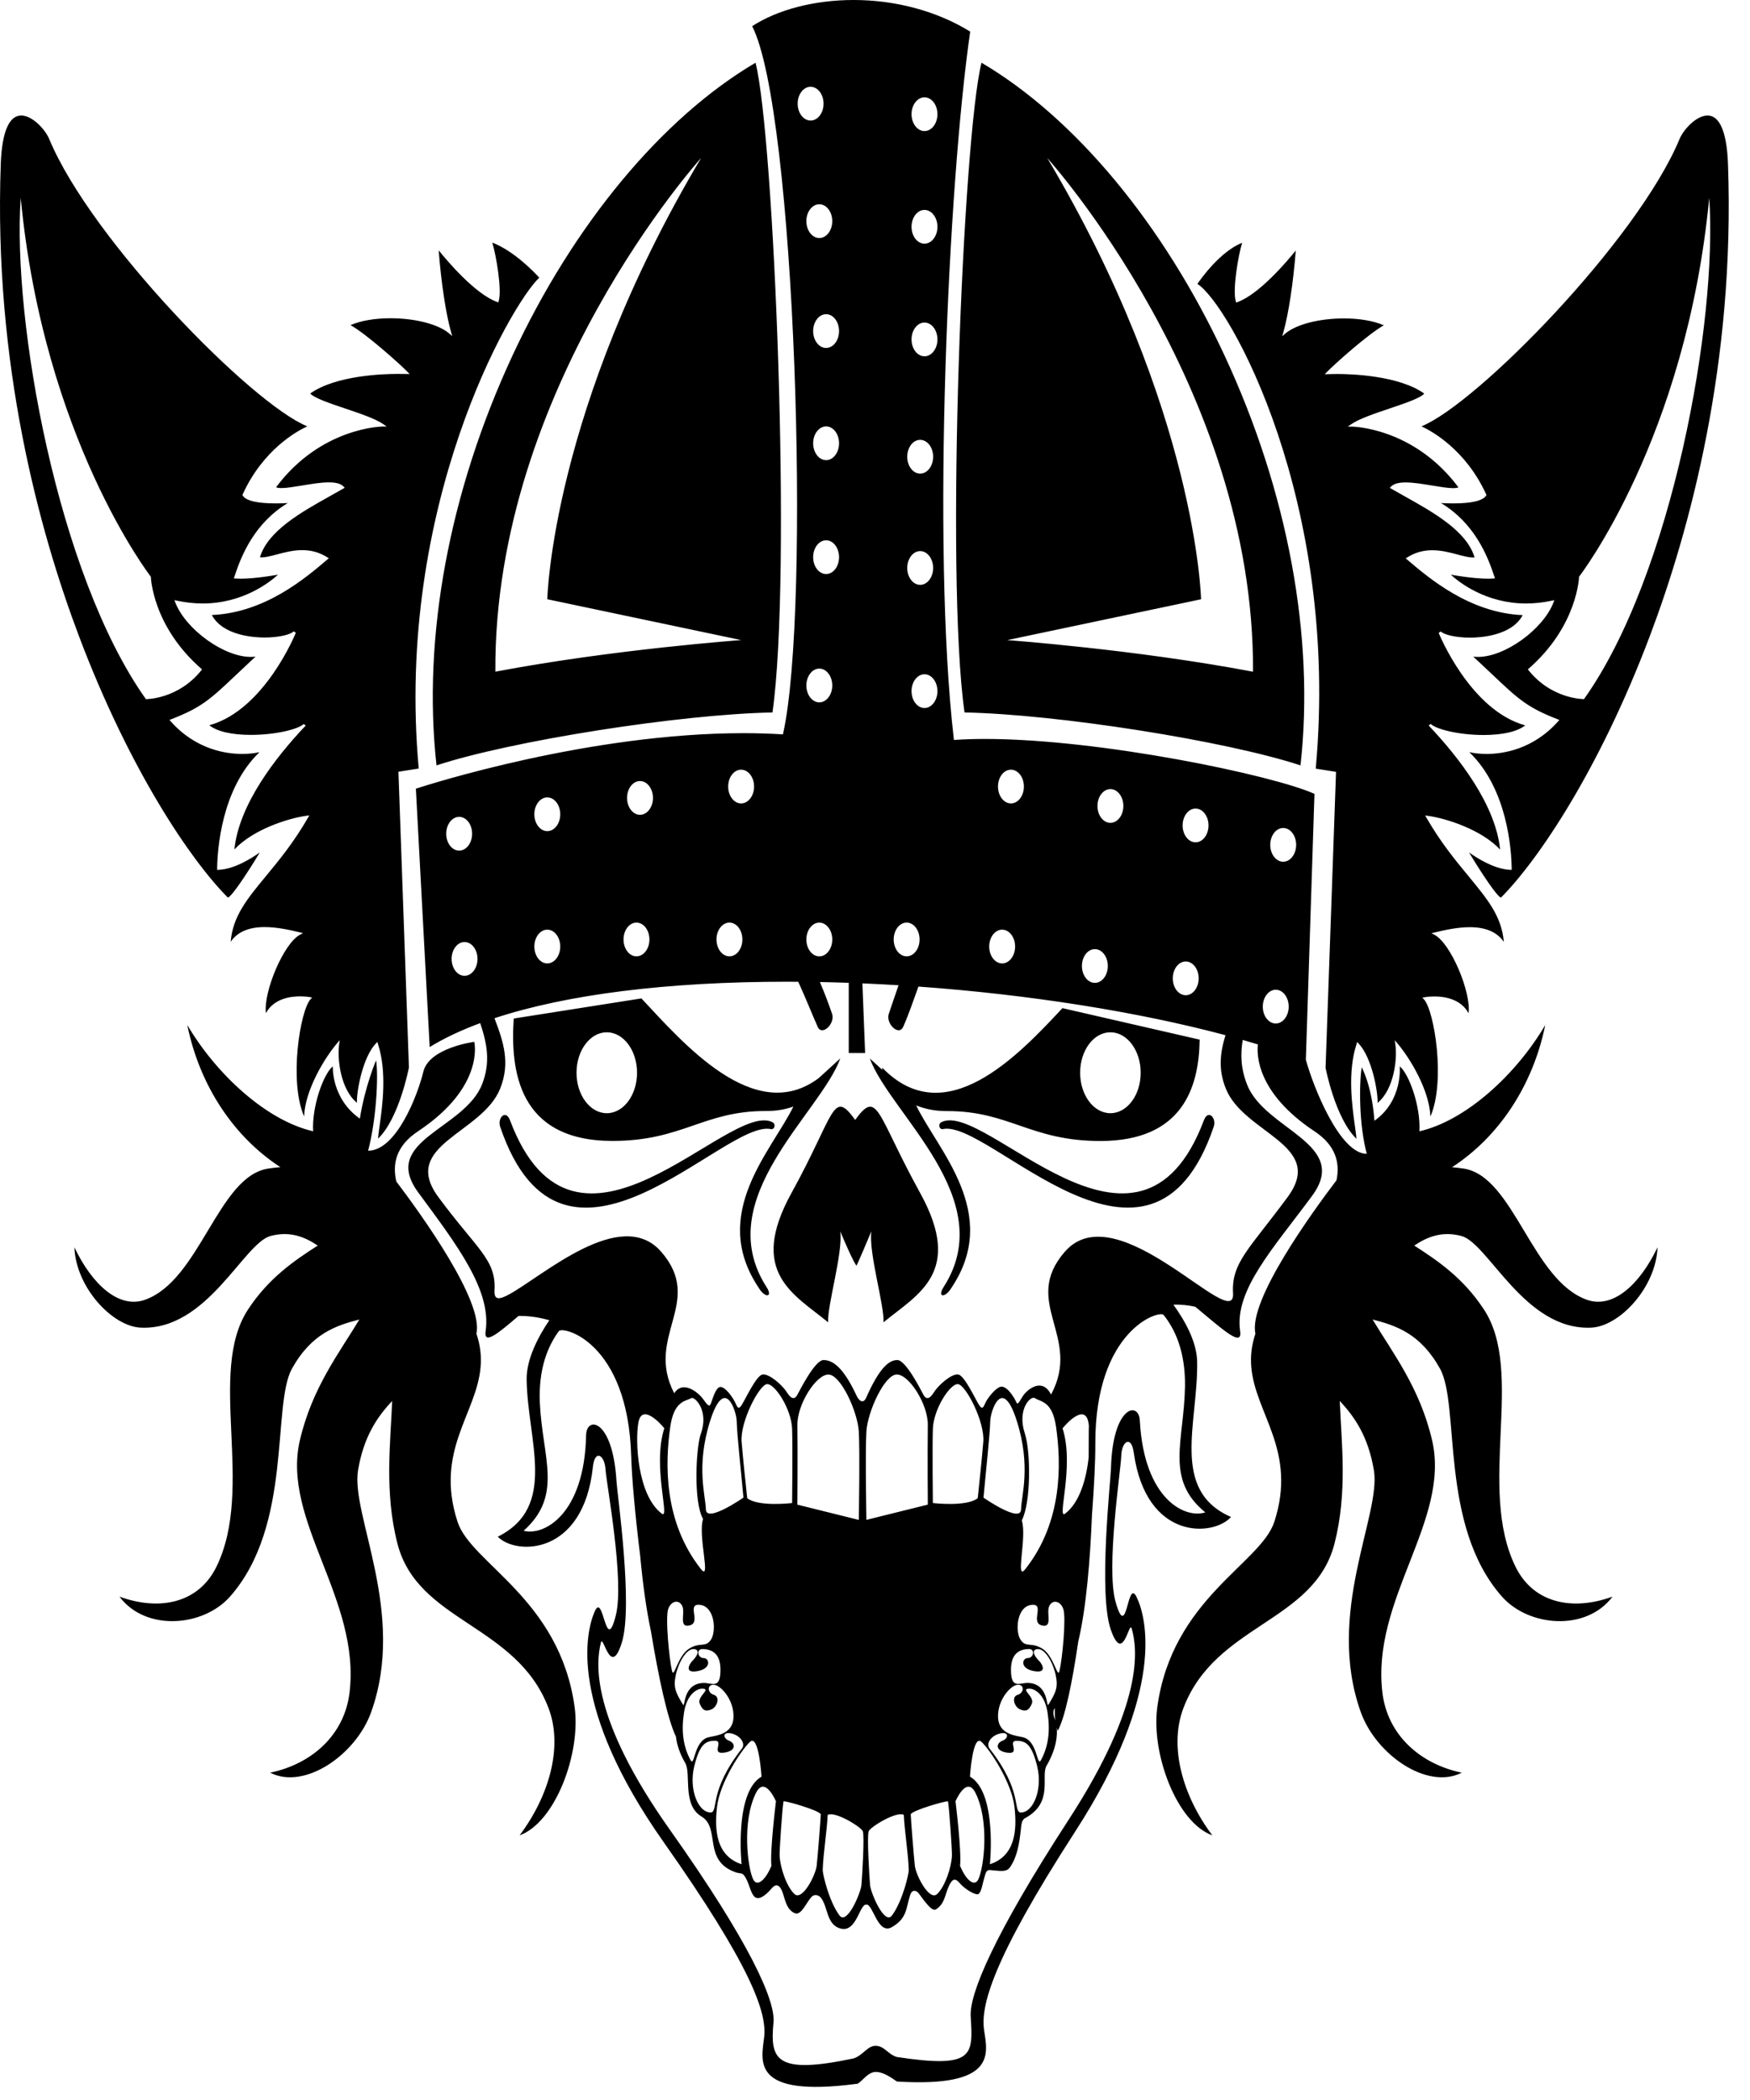 <?xml version="1.0" encoding="UTF-8"?>
<!-- Generator: Adobe Illustrator 15.0.0, SVG Export Plug-In  -->
<!DOCTYPE svg PUBLIC "-//W3C//DTD SVG 1.1 Tiny//EN" "http://www.w3.org/Graphics/SVG/1.1/DTD/svg11-tiny.dtd">
<svg version="1.1" baseProfile="tiny" xmlns="http://www.w3.org/2000/svg" xmlns:xlink="http://www.w3.org/1999/xlink" xmlns:a="http://ns.adobe.com/AdobeSVGViewerExtensions/3.0/" x="0px" y="0px" width="500px" height="600px" overflow="visible" xml:space="preserve">
<defs>
</defs>
<path d="M342.11,81.12c1.13-1.66,6.57-9.26,12.79-11.76c-1.11,3.56-2.8,13.57-1.82,16.72l0.11,0.37l0.36-0.13  c6.28-2.29,14.23-11.71,16.67-14.74c-0.7,9.11-2.07,18.16-3.54,23.32l-0.33,1.15l0.91-0.77c3.11-2.61,9.67-4.3,16.71-4.3  c4.47,0,8.48,0.69,11.41,1.96c-4.57,2.56-14.34,11.34-16.26,13.34l-0.63,0.65l0.91-0.03c0.78-0.03,1.63-0.05,2.54-0.05  c4.05,0,17.7,0.41,24.99,5.6c-1.12,1.3-5.6,2.81-9.93,4.27c-4.28,1.44-8.71,2.94-10.97,4.51l-0.95,0.66h1.16  c0.18,0,17.64,0.2,30.45,17.34c-0.25,0.13-0.71,0.24-1.53,0.24c-1.49,0-3.62-0.36-5.88-0.73c-2.66-0.44-5.4-0.9-7.67-0.9  c-2.07,0-3.45,0.4-4.21,1.21l-0.31,0.34l0.4,0.23c1.16,0.67,2.38,1.35,3.62,2.05c8.43,4.71,17.96,10.04,20.2,17.6  c-1.34,0.1-2.97-0.33-4.88-0.84c-2.16-0.57-4.6-1.22-7.19-1.22c-2.64,0-5,0.67-7.19,2.06l-0.42,0.26l0.38,0.32  c6.27,5.35,17.87,15.25,33.04,15.9c-3.16,5.96-12.26,6.43-15.03,6.43c-4.32,0-7.48-0.88-8.37-1.76l-0.6,0.4  c0.09,0.22,8.94,22.09,24.72,26.43c-2.24,1.78-6.42,2.75-11.89,2.75c-7.03,0-13.57-1.63-15.13-3.18l-0.54,0.49l0.1,0.11  c8.62,9.11,19,22.53,20.29,35.31c-5.34-5.7-15.37-8.93-20.69-9.64l-0.73-0.1l0.37,0.64c4.07,7.07,8.29,12.18,12.01,16.69  c5.45,6.61,9.5,11.51,10.1,18.8c-1.88-2.79-5.14-4.21-9.7-4.21c-3.4,0-6.98,0.76-10.03,1.5l-0.94,0.23l0.86,0.45  c4.64,2.41,10.5,16.34,9.74,22.41c-2.22-4.14-6.98-4.8-9.75-4.8c-1.62,0-2.75,0.21-2.8,0.22l-0.65,0.12l0.45,0.48  c2.94,3.18,6.25,23.37,1.84,33.5c-0.25-7.4-5.71-16.53-9.36-20.84l-0.81-0.96l0.17,1.25c0.57,4.05-0.39,12.8-5.09,16.64  c0.12-3.4-1.69-13.03-5.4-16.94l-0.42-0.45l-0.19,0.58c-2.62,8.02-1.28,17.59-0.48,23.31c0.21,1.54,0.4,2.83,0.45,3.75  c-6.05-5.82-8.8-20.19-8.82-20.27l2.99-84.56l-5.8-0.92C382.91,143.26,351.19,86.77,342.11,81.12 M113.63,106.83  c-4.05,0-17.7,0.41-24.99,5.6c1.12,1.3,5.6,2.81,9.93,4.27c4.28,1.44,8.71,2.94,10.97,4.51l0.95,0.66l-1.16,0  c-0.18,0-17.65,0.21-30.45,17.34c0.25,0.13,0.71,0.24,1.53,0.24c1.49,0,3.62-0.36,5.88-0.73c2.66-0.44,5.4-0.9,7.68-0.9  c2.07,0,3.45,0.4,4.21,1.21l0.31,0.34l-0.4,0.23c-1.16,0.67-2.37,1.35-3.62,2.04c-8.43,4.71-17.96,10.04-20.2,17.6  c1.35,0.1,2.97-0.33,4.88-0.84c2.15-0.57,4.6-1.22,7.19-1.22c2.64,0,4.99,0.67,7.19,2.06l0.42,0.26l-0.38,0.32  c-6.27,5.35-17.87,15.25-33.04,15.9c3.16,5.96,12.26,6.43,15.03,6.43c4.32,0,7.48-0.88,8.37-1.76l0.59,0.4  c-0.09,0.22-8.94,22.09-24.72,26.43c2.24,1.78,6.42,2.75,11.89,2.75c7.03,0,13.57-1.63,15.05-3.09l0.31,0.2  c0.01-0.01,0.03-0.03,0.04-0.04c-0.01,0.01-0.03,0.03-0.04,0.04l0.31,0.2l-0.11,0.12c-8.61,9.1-18.99,22.52-20.28,35.3  c5.34-5.7,15.37-8.93,20.69-9.64l0.73-0.1l-0.37,0.64c-4.07,7.07-8.29,12.18-12.01,16.69c-5.46,6.61-9.5,11.51-10.1,18.8  c1.88-2.79,5.14-4.21,9.7-4.21c3.4,0,6.98,0.76,10.02,1.5l0.95,0.23l-0.86,0.45c-4.64,2.41-10.51,16.34-9.74,22.41  c2.22-4.14,6.98-4.8,9.75-4.8c1.62,0,2.75,0.21,2.8,0.22l0.65,0.12l-0.45,0.48c-2.95,3.18-6.24,23.37-1.84,33.5  c0.25-7.4,5.71-16.53,9.36-20.84l0.81-0.96l-0.17,1.25c-0.57,4.05,0.39,12.8,5.09,16.64c-0.12-3.4,1.69-13.03,5.4-16.94l0.42-0.45  l0.19,0.58c2.61,8.01,1.28,17.59,0.48,23.31c-0.21,1.54-0.4,2.84-0.45,3.75c6.05-5.82,8.79-20.2,8.82-20.35l-3-84.48l5.8-0.92  c-6.84-74.8,26.16-132.43,34.44-140.25c-1.24-1.37-7.15-7.61-13.43-10.02c1.11,3.56,2.81,13.57,1.83,16.72l-0.11,0.37l-0.36-0.13  c-6.28-2.29-14.23-11.71-16.67-14.74c0.7,9.11,2.06,18.16,3.53,23.32l0.33,1.15l-0.91-0.77c-3.11-2.61-9.67-4.3-16.72-4.3  c-4.47,0-8.48,0.69-11.41,1.96c4.57,2.56,14.34,11.34,16.26,13.34l0.63,0.65l-0.91-0.03C115.39,106.85,114.54,106.83,113.63,106.83   M244.34,319.97c-6.52-8.99-5.67-1.83-18.2,20.88c-12.53,22.72,0.69,28.92,10.47,36.95c-0.26-4.99,4.25-19.62,3.47-25.99  c3.73,8.95,4.63,9.81,4.63,9.81s0.51-0.86,4.24-9.81c-0.77,6.37,3.74,21,3.48,25.99c9.78-8.03,23-14.23,10.47-36.95  C250.38,318.13,250.86,310.98,244.34,319.97 M343.97,320.08c-18.71,49.71-62.32-5.74-74.96,0.52c-1.14,0.57-0.57,2.21,0.36,2  c13.29-3.02,59.4,52.44,77.41-0.69C347.64,319.44,345.2,316.82,343.97,320.08 M220.31,322.61c0.94,0.21,1.5-1.43,0.36-2  c-12.64-6.27-56.25,49.19-74.95-0.52c-1.23-3.27-3.66-0.65-2.82,1.83C160.91,375.04,207.02,319.59,220.31,322.61 M130.72,434.78  c-6.57-20.26,5.43-30.77,6.59-44.17c0.26-3-0.03-6.14-1.19-9.57c2.07-9.29-15.59-33.83-22.89-43.47  c-1.15-4.96-0.15-10.13,6.21-14.35c19.25-12.78,16.06-25.55,16.06-25.55s-12.88,1.67-14.54,8.52c-1.66,6.85-7.76,22.59-15.79,22.59  c2.24-8.34,3.04-21.01,2.28-25.83c0,0-3.12,7.22-4.64,16.66c-8.21-5.79-7.72-14.95-7.72-14.95c-2.7,2.22-6.02,11.53-5.62,18.56  c-13.25-3.03-27.58-16.14-35.96-30.36c3.54,17.36,13.28,31.94,26.59,40.61c-1.2,0.11-2.36,0.24-3.47,0.41  c-14.38,2.2-19.46,32.01-35.3,37.52c-7.27,2.52-14.89-4.16-20.07-15.02c0.42,11.43,10.82,22.58,18.94,22.95  c19.07,0.87,29.38-24.16,37.13-26.2c5.52-1.45,9.75,0.26,13.45,2.75c-6.73,4.32-14.02,9.28-19.92,18.27  c-11.79,17.97,2.06,50.89-9.03,73.51c-5.08,10.37-16.2,12.71-27.7,8.52c7.48,10,23.92,8.66,31.58,0  c18.01-20.36,11.89-54.71,17.73-65.17c5.63-10.1,12.69-12.31,19.24-14.01c-5.72,9.52-13.53,19.53-17.01,34.56  c-5.28,22.84,17.41,45.33,14.2,72.03c-1.47,12.24-10.91,20.44-22.68,22.89c9.88,5.04,24.48-5.15,28.83-17.23  c10.22-28.42-5.85-56.43-3.72-69.17c1.61-9.63,5.51-15.31,9.75-19.79c-0.48,12.06-2.25,26.05,1.49,40.68  c5.78,22.62,34.03,22.96,43.19,47.07c4.2,11.06,0.17,25.11-8.27,36.35c10.21-3.69,17.53-23.42,15.73-36.61  C159.93,456.76,134.6,446.75,130.72,434.78 M473.58,356.38c-0.42,11.43-10.82,22.58-18.94,22.95c-19.07,0.87-29.38-24.16-37.12-26.2  c-5.52-1.45-9.75,0.26-13.45,2.75c6.73,4.32,14.03,9.28,19.92,18.27c11.79,17.97-2.06,50.89,9.03,73.51  c5.08,10.37,16.2,12.71,27.7,8.52c-7.48,10-23.92,8.66-31.58,0c-18.01-20.36-11.89-54.71-17.73-65.17  c-5.63-10.1-12.69-12.31-19.24-14.01c5.72,9.52,13.53,19.53,17.01,34.56c5.28,22.84-17.42,45.33-14.21,72.03  c1.47,12.24,10.91,20.44,22.68,22.89c-9.88,5.04-24.48-5.15-28.83-17.23c-10.22-28.42,5.85-56.43,3.72-69.17  c-1.61-9.63-5.51-15.31-9.75-19.79c0.48,12.06,2.25,26.05-1.49,40.68c-5.78,22.62-34.03,22.96-43.19,47.07  c-4.2,11.06-0.18,25.11,8.27,36.35c-10.21-3.69-17.53-23.42-15.73-36.61c4.24-31.02,29.57-41.03,33.45-53  c6.57-20.26-5.43-30.77-6.59-44.17c-0.26-3,0.03-6.14,1.18-9.57c-2.09-9.4,16.03-34.42,23.16-43.81c1.02-4.86-0.07-9.88-6.28-14  c-16.54-10.97-16.52-21.94-16.18-24.82c-1.42-0.43-2.86-0.86-4.33-1.28c-0.68,4.11-0.57,8.21,1.29,12.86  c5.15,12.91,29.53,16.75,18.54,31.67c-10.99,14.92-22.29,26.96-20.57,38.67c0.7,4.78-4.93-0.42-12.81-6.97  c-1.93-0.42-4.05-0.68-6.26-0.59c3.21,4.43,6.68,10.52,6.79,16.24c0.34,17.4-7.8,36.82,9.68,44.41  c-4.97,5.62-24.26,6.91-27.79-18.39c-0.7-5.07-3.45-3.25-3.57,0.89c-0.12,4.14-4.41,31.95-1.62,41.78  c3.36,11.83,3.25-7.08,6.01-1.38c2.76,5.7,8.46,26.74-17.56,66.99c-23.88,36.96-27.01,49.89-26.02,56.72  c0.97,6.67,3.77,16.43-24.82,14.7c-0.24,0.07-3.49-2.89-6.31-2.74c-2.32,0.12-4.19,3.35-5.27,3.4v-0.01  c-30.51,4-27.2-6.61-26.43-13.46c0.77-6.89-3.66-20.05-28.72-55.59c-27.3-38.73-22.28-60.07-19.7-65.92  c2.57-5.85,3.07,13.05,6.05,1.03c2.47-9.98-2.71-37.52-2.97-41.65c-0.26-4.13-3.06-5.8-3.6-0.69c-2.7,25.48-22.02,25.3-27.17,19.96  c17.22-8.58,8.46-27.52,8.24-44.92c-0.08-5.86,3.35-12.3,6.48-16.93c-3.34-0.96-6.31-1.26-8.79-1.23c-6.03,5.17-10,8.38-9.41,4.34  c1.72-11.71-8.24-24.67-19.23-39.59c-10.99-14.92,13.05-17.96,18.19-30.87c2.51-6.3,1.45-11.73-0.51-17.54  c-5.5,2.04-10.33,4.32-14.43,6.84l-3.95-73.82c3.89-1.27,49.59-15.86,93.57-15.86c3.76,0,7.46,0.11,10.99,0.32l0.31,0.02l0.07-0.3  c7.93-35.6,3.5-178.14-8.86-202.04C222.21,2.73,232.75,0,243.91,0c12.05,0,23.86,3.21,33.29,9.03  c-6.3,43.42-11.03,147.15-4.69,202.04l0.04,0.35l0.35-0.02c2.62-0.18,5.5-0.27,8.57-0.27c32.82,0,82.22,10.33,94.09,15.69  l-2.46,75.95c2.04,7.55,9.67,26.9,17.41,26.9c-2.24-8.34-2.21-19.9-1.45-24.72c0,0,2.91,5.14,3.63,15.27  c8.21-5.79,7.23-15.55,7.23-15.55c2.7,2.22,6.03,11.53,5.62,18.56c13.25-3.03,27.58-16.14,35.96-30.36  c-3.55,17.37-13.29,31.95-26.62,40.62c1.14,0.1,2.25,0.23,3.31,0.39c14.38,2.2,19.46,32.01,35.31,37.52  C460.77,373.92,468.39,367.24,473.58,356.38 M362.93,241.39c0,2.66,1.66,4.82,3.7,4.82c2.04,0,3.7-2.17,3.7-4.82  c0-2.66-1.66-4.82-3.7-4.82C364.59,236.57,362.93,238.73,362.93,241.39 M360.8,287.61c0,2.66,1.66,4.82,3.7,4.82s3.7-2.16,3.7-4.82  c0-2.66-1.66-4.83-3.7-4.83S360.8,284.95,360.8,287.61 M337.89,235.84c0,2.66,1.66,4.82,3.7,4.82c2.04,0,3.7-2.16,3.7-4.82  c0-2.66-1.66-4.82-3.7-4.82C339.55,231.01,337.89,233.18,337.89,235.84 M335.08,279.53c0,2.66,1.66,4.82,3.7,4.82  c2.04,0,3.7-2.16,3.7-4.82c0-2.66-1.66-4.82-3.7-4.82C336.74,274.71,335.08,276.87,335.08,279.53 M313.56,230.28  c0,2.66,1.66,4.82,3.7,4.82s3.7-2.16,3.7-4.82c0-2.66-1.66-4.82-3.7-4.82S313.56,227.62,313.56,230.28 M309.12,276  c0,2.66,1.66,4.82,3.7,4.82c2.04,0,3.7-2.16,3.7-4.82c0-2.66-1.66-4.82-3.7-4.82C310.78,271.17,309.12,273.34,309.12,276   M285.14,224.73c0,2.66,1.66,4.82,3.7,4.82c2.04,0,3.7-2.16,3.7-4.82c0-2.66-1.66-4.82-3.7-4.82  C286.8,219.9,285.14,222.07,285.14,224.73 M282.63,270.44c0,2.66,1.66,4.82,3.7,4.82s3.7-2.16,3.7-4.82c0-2.66-1.66-4.82-3.7-4.82  S282.63,267.78,282.63,270.44 M260.44,32.63c0,2.66,1.66,4.82,3.7,4.82c2.04,0,3.7-2.16,3.7-4.82c0-2.66-1.66-4.82-3.7-4.82  C262.1,27.81,260.44,29.97,260.44,32.63 M260.44,64.8c0,2.66,1.66,4.82,3.7,4.82c2.04,0,3.7-2.16,3.7-4.82  c0-2.66-1.66-4.82-3.7-4.82C262.1,59.97,260.44,62.14,260.44,64.8 M260.44,96.98c0,2.66,1.66,4.82,3.7,4.82  c2.04,0,3.7-2.16,3.7-4.82c0-2.66-1.66-4.82-3.7-4.82C262.1,92.15,260.44,94.32,260.44,96.98 M267.84,197.47  c0-2.66-1.66-4.82-3.7-4.82c-2.04,0-3.7,2.16-3.7,4.82c0,2.66,1.66,4.82,3.7,4.82C266.18,202.29,267.84,200.12,267.84,197.47   M259.21,130.5c0,2.66,1.66,4.82,3.7,4.82c2.04,0,3.7-2.16,3.7-4.82c0-2.66-1.66-4.83-3.7-4.83  C260.87,125.67,259.21,127.83,259.21,130.5 M259.21,162.28c0,2.66,1.66,4.82,3.7,4.82c2.04,0,3.7-2.16,3.7-4.82  c0-2.66-1.66-4.82-3.7-4.82C260.87,157.46,259.21,159.62,259.21,162.28 M255.34,268.42c0,2.66,1.66,4.82,3.7,4.82s3.7-2.16,3.7-4.82  c0-2.66-1.66-4.82-3.7-4.82S255.34,265.76,255.34,268.42 M236.03,89.77c-2.04,0-3.7,2.17-3.7,4.83c0,2.66,1.66,4.82,3.7,4.82  c2.04,0,3.7-2.16,3.7-4.82C239.73,91.93,238.07,89.77,236.03,89.77 M234.09,273.25c2.04,0,3.7-2.16,3.7-4.82  c0-2.66-1.66-4.82-3.7-4.82s-3.7,2.16-3.7,4.82C230.39,271.08,232.05,273.25,234.09,273.25 M237.79,195.85  c0-2.66-1.66-4.82-3.7-4.82s-3.7,2.16-3.7,4.82c0,2.66,1.66,4.82,3.7,4.82S237.79,198.51,237.79,195.85 M239.73,159.19  c0-2.66-1.66-4.82-3.7-4.82c-2.04,0-3.7,2.16-3.7,4.82c0,2.66,1.66,4.82,3.7,4.82C238.07,164.02,239.73,161.85,239.73,159.19   M239.73,126.65c0-2.66-1.66-4.82-3.7-4.82c-2.04,0-3.7,2.17-3.7,4.82c0,2.66,1.66,4.82,3.7,4.82  C238.07,131.47,239.73,129.31,239.73,126.65 M234.09,58.36c-2.04,0-3.7,2.16-3.7,4.82c0,2.66,1.66,4.83,3.7,4.83s3.7-2.17,3.7-4.83  C237.79,60.53,236.13,58.36,234.09,58.36 M227.9,29.62c0,2.66,1.66,4.82,3.7,4.82c2.04,0,3.7-2.16,3.7-4.82  c0-2.66-1.66-4.82-3.7-4.82C229.56,24.79,227.9,26.96,227.9,29.62 M208.05,224.73c0,2.66,1.66,4.82,3.7,4.82  c2.04,0,3.7-2.16,3.7-4.82c0-2.66-1.66-4.82-3.7-4.82C209.71,219.9,208.05,222.07,208.05,224.73 M204.71,268.42  c0,2.66,1.66,4.82,3.7,4.82s3.7-2.16,3.7-4.82c0-2.66-1.66-4.82-3.7-4.82S204.71,265.76,204.71,268.42 M179.16,227.98  c0,2.66,1.66,4.82,3.7,4.82c2.04,0,3.7-2.16,3.7-4.82c0-2.66-1.66-4.82-3.7-4.82C180.82,223.15,179.16,225.32,179.16,227.98   M178.15,268.42c0,2.66,1.66,4.82,3.7,4.82c2.04,0,3.7-2.16,3.7-4.82c0-2.66-1.66-4.82-3.7-4.82  C179.8,263.6,178.15,265.76,178.15,268.42 M152.67,232.65c0,2.66,1.66,4.82,3.7,4.82s3.7-2.16,3.7-4.82c0-2.66-1.66-4.82-3.7-4.82  S152.67,229.99,152.67,232.65 M152.67,270.44c0,2.66,1.66,4.82,3.7,4.82s3.7-2.16,3.7-4.82c0-2.66-1.66-4.82-3.7-4.82  S152.67,267.78,152.67,270.44 M127.49,238.21c0,2.66,1.66,4.82,3.7,4.82s3.7-2.16,3.7-4.82c0-2.66-1.66-4.82-3.7-4.82  S127.49,235.55,127.49,238.21 M136.43,273.98c0-2.66-1.66-4.83-3.7-4.83s-3.7,2.16-3.7,4.83c0,2.66,1.66,4.82,3.7,4.82  S136.43,276.64,136.43,273.98 M332.47,375.71c-1.2-1.5-19.63,4.24-19.52,36.84c0.02,4.83-0.34,12.15-0.97,20.49  c-0.49,12.42-1.6,26.31-3.91,36c-1.73,11.8-3.76,21.65-5.86,25.49c-0.11-0.31-0.2-0.62-0.29-0.94c0.23,2.34-0.1,6.07-2.9,10.9  c-1.76,3.03,2.15,10.52-6.14,14.98c-1.09,0.59-1.08,2.15-1.24,3.56c-0.43,3.67-0.98,7.34-2.96,10.32c-0.98,1.49-2.28,1.28-5.05,1.03  c-0.87-0.07-1.6-0.39-2.05,0.95c-0.94,2.86-1.07,5.18-2.04,5.83c-0.63,0.41-3.63-1.11-5.45-3.24c-1.39-1.63-2.16-0.75-2.95,0.89  c-1.17,2.4-1.13,5.17-3.79,6.76c-1.25,0.75-3.99-3.53-4.89-4.65c-0.63-0.78-1.85-1.26-2.44,0.6c-1.18,3.67-0.82,6.58-5.2,9.09  c-4.06,2.35-5.4-6.76-7.29-6.42c-1.89-0.34-2.75,7.8-7.12,6.88c-4.38-0.92-3.77-6.3-5.9-8.89c-0.54-0.67-1.8-1.18-2.73-0.12  c-1.41,1.59-2.88,5.26-4.63,4.59c-2.58-0.98-2.91-4.4-3.69-6.32c-0.54-1.32-1.52-2.49-2.92-0.86c-2.13,2.5-3.92,3.51-5.02,2.41  c-1.2-1.21-1.47-4.12-2.91-6.02c-0.63-0.83-1.25-0.52-2.27-0.86c-9.74-3.3-4.34-12.68-9.92-16c-5.58-3.33-2.87-12.22-4.63-15.26  c-1.7-2.92-2.42-5.46-2.66-7.54c-2.42-5.11-4.96-16.86-7.14-30.1c-1.36-6.29-2.37-13.92-3.09-21.65  c-1.42-11.52-2.38-22.11-2.56-28.43c-0.93-32.58-19.54-37.26-20.68-35.69c-3.05,4.19-5.89,10.63-5.41,20.65  c0.76,15.68,6.7,26.22-4.64,36.38c5.86,1.55,17.38-4.73,17.85-27.31c0.12-5.62,7.64-4.6,8.68,13.18c0.22,3.73,4.8,35.46,1.54,46.02  c-3.25,10.57-5.32-2.64-6.01,0.12c-1.45,5.81-2.92,21.47,19.75,53.46c22.67,31.99,30.17,48.73,29.58,54.97  c-1,10.62,0.46,15.05,22.85,10.33c2.72-0.87,3.95-3.57,6.27-3.62c2.55,0,3.55,2.42,6.1,3.2c22.27,3.38,21.78-0.52,21.12-11.63  c-0.38-6.26,6.38-22.9,28-56.17c21.62-33.27,19.66-48.83,18.02-54.55c-0.77-2.72-2.42,10.59-6,0.23  c-3.59-10.36-0.04-42.33,0.06-46.07c0.46-17.82,7.94-19.27,8.24-13.67c1.2,22.53,12.91,28.14,18.71,26.26  c-11.64-9.49-6.05-20.37-5.8-36.07C338.69,385.99,335.65,379.72,332.47,375.71 M182.41,406.37c-0.98,5.18-0.33,20.8,6.66,26.09  c2.49,1.9-2.75-13.55,0.73-24.38C188.29,406.2,183.39,401.19,182.41,406.37 M227.82,429.9l17.55,4.36c0,0,0.34-19.51,0-25.25  c-0.34-5.74-5.2-16.29-8.69-16.29c-3.49,0-8.94,8.49-8.85,14.46C227.94,415.67,227.82,429.9,227.82,429.9 M236.48,518.55  c-0.18,4.32-1.26,10.88-1.42,15.76c-0.03,0.97,1.68,8.71,4.78,12.95c2.15,2.94,6.1-6.46,6.29-8.7c0.19-2.23,0.93-14.14,0.37-15.38  C245.94,521.94,238.58,517.39,236.48,518.55 M223.86,514.67c-0.31,1.49-1.19,14.01-1.11,15.54c0.17,3.47,1.98,8.77,4.21,10.92  c2.23,2.15,6.06-5.31,6.37-8.04c0.31-2.72,1.11-12.91,1.18-14.73C234.01,517.21,224.23,514.41,223.86,514.67 M226.32,408.32  c-0.17-5.73-4.96-13.08-7.2-12.85c-2.23,0.23-7.71,10.81-7.23,16.52c0.44,5.27,1.14,11.71,1.6,16.07  c3.21,2.53,12.83,1.38,12.83,1.38S226.49,414.06,226.32,408.32 M221.7,514.65c0,0-3.16-7.46-5.69-2.41  c-4.04,8.03-2.46,21.25-0.83,24.7c1,2.13,3.33,0.68,5.23-3.85C219.92,529.09,221.7,514.65,221.7,514.65 M217.58,507.61  c0,0-0.76-12.35-3.31-9.92c-2.56,2.43-8.58,11.58-9.4,18.52c-0.82,6.94-0.11,14.11,7.01,16.43  C211.88,532.64,209.74,512.13,217.58,507.61 M197.88,474.48c0.86-0.83,2.53-3.06,0.43-3.31c-2.1-0.25-4.39,3.65-5.2,7.28  c-0.8,3.63-0.1,5.1,2.04,8.6c0.66,1.08-0.19-5.84,5.63-6.2c2.54-0.16,5.08,2.07,5.07-3.81c-0.01-5.1-2.97-5.79-5.01-5.88  c-2.04-0.1-1.49,2.58,0.18,2.58s2.35,2.98-1.7,3.72C195.28,478.2,197.02,475.31,197.88,474.48 M197.29,502.87  c1.2,2.23,0.9-5.5,5.15-6.51c2.03-0.48,6.97-0.77,7.13-5.73c0.17-4.96-3.63-9.16-5.61-9.27c-1.98-0.11-1.89,2.32,0,2.88  c1.89,0.55,0.93,3.47-0.63,4.13c-1.57,0.66-2.5,0.52-3.4-1.57c-0.91-2.1,3.55-4.33,0.66-4.33c-1.32,0-4.3,1.44-5.14,6.72  C194.65,494.2,195.06,498.77,197.29,502.87 M203.18,517.86c2.14-0.55-0.67-6.17,8.78-18.25c1.16-1.48-0.49-3.81-3.05-4.35  c-2.55-0.56-2.39,1.43-0.58,2.1c1.81,0.68,2.15,2.97-1.57,3.41c-3.71,0.44,0.16-3.42-2.48-3.41c-2.64,0.02-4.36,0.87-5.94,7.37  C196.77,511.25,199.47,517.97,203.18,517.86 M210.48,405.94c-0.07-2.64-3.39-13.22-7.6,0.08c-4.08,12.94-1.29,21.23-1.2,25.25  c0.09,4.02,10.73-3.38,10.73-3.38C211.67,419.62,210.6,410.3,210.48,405.94 M197.57,399.46c-1.8,0.92-5.02,0.81-6.08,8.29  c-1.46,10.34-1.93,26.94,8.73,40.5c3.12,3.98-0.9-9.52,0.66-14.26c-2.82-4.84-2.03-20.51-0.64-24.36  C202.62,403.06,198.5,398.98,197.57,399.46 M192,477.4c0.57,2.34,1.57-4.19,4.79-6.29c3.21-2.09,4.78-0.22,6.35-2.65  c1.57-2.42,1.07-9.37-3.05-9.92c-4.13-0.55,0.33,4.96-2.97,5.84c-3.3,0.88-1.32-3.42-2.14-5.4c-0.82-1.99-3.13-1.77-4.04,0.66  C190.02,462.07,191.23,474.21,192,477.4 M304.32,432.47c4.18-3.17,6.08-10.01,6.73-16.12c0.02-2.18,0.03-4.25,0.02-6.19  c-0.01-0.98,0.02-1.93,0.04-2.86c-0.04-0.33-0.09-0.65-0.14-0.92c-0.97-5.18-5.87-0.17-7.38,1.72  C307.07,418.92,301.83,434.36,304.32,432.47 M299.74,458.99c-0.83,1.98,1.15,6.28-2.15,5.4c-3.3-0.88,1.15-6.4-2.97-5.84  c-4.12,0.55-4.62,7.5-3.05,9.92c1.57,2.43,3.14,0.56,6.35,2.65c3.22,2.09,4.22,8.63,4.79,6.29c0.78-3.19,1.98-15.33,1.07-17.75  C302.88,457.22,300.56,457,299.74,458.99 M301.38,488.03c-0.52,0.64-0.53,1.59-0.12,2.8c0.01,0.03,0.12,0.28,0.26,0.71  C301.37,490.42,301.32,489.25,301.38,488.03 M301.6,478.45c-0.81-3.62-3.1-7.52-5.2-7.28c-2.1,0.25-0.43,2.48,0.43,3.31  c0.87,0.83,2.6,3.72-1.45,2.97c-4.05-0.74-3.38-3.72-1.71-3.72c1.67,0,2.23-2.67,0.19-2.58c-2.04,0.09-5,0.78-5.01,5.88  c-0.01,5.87,2.54,3.64,5.08,3.81c5.81,0.36,4.97,7.28,5.62,6.2C301.69,483.54,302.4,482.08,301.6,478.45 M286.38,497.37  c1.81-0.67,1.97-2.66-0.58-2.1c-2.56,0.55-4.21,2.87-3.05,4.35c9.45,12.07,6.64,17.7,8.78,18.25c3.71,0.11,6.4-6.61,4.83-13.12  c-1.58-6.5-3.3-7.35-5.94-7.37c-2.64-0.01,1.24,3.85-2.47,3.41C284.24,500.33,284.57,498.05,286.38,497.37 M297.43,502.87  c2.23-4.11,2.64-8.67,1.85-13.68c-0.83-5.28-3.82-6.72-5.14-6.72c-2.89,0,1.57,2.23,0.66,4.33c-0.91,2.09-1.83,2.23-3.4,1.57  c-1.57-0.66-2.53-3.58-0.64-4.13c1.9-0.56,1.98-2.98,0-2.88c-1.98,0.11-5.77,4.3-5.61,9.27c0.17,4.96,5.1,5.25,7.13,5.73  C296.52,497.37,296.22,505.1,297.43,502.87 M301.74,407.75c-1.05-7.49-4.35-7.15-6.07-8.29c-1.18-0.79-5.14,3.18-2.86,10.1  c1.69,5.14,1.8,19.65-0.87,24.85c1.57,4.73-2.06,17.83,1.06,13.84C303.68,434.69,303.2,418.09,301.74,407.75 M290.53,406.03  c-4.21-13.31-7.53-2.72-7.6-0.08c-0.12,4.36-1.19,13.68-1.93,21.95c0,0,10.64,7.4,10.73,3.38  C291.82,427.25,294.62,418.97,290.53,406.03 M280.44,497.69c-2.56-2.43-3.31,9.92-3.31,9.92c7.84,4.52,5.7,25.03,5.7,25.03  c7.12-2.32,7.84-9.49,7.01-16.43C289.02,509.27,283,500.11,280.44,497.69 M274.3,533.09c1.9,4.52,4.23,5.97,5.23,3.85  c1.63-3.45,3.21-16.67-0.83-24.7c-2.54-5.05-5.7,2.41-5.7,2.41S274.79,529.09,274.3,533.09 M273.72,395.47  c-2.23-0.23-7.02,7.11-7.19,12.85c-0.17,5.74,0,21.12,0,21.12s9.61,1.15,12.82-1.38c0.46-4.36,1.15-10.8,1.59-16.07  C281.43,406.28,275.96,395.7,273.72,395.47 M260.21,518.37c0.07,1.82,0.87,12.01,1.18,14.73c0.31,2.72,4.14,10.19,6.38,8.04  c2.22-2.15,4.04-7.45,4.21-10.92c0.07-1.54-0.81-14.05-1.12-15.54C270.48,514.41,260.71,517.21,260.21,518.37 M265.09,407.17  c0.08-5.96-5.36-14.46-8.85-14.46c-3.49,0-8.35,10.56-8.7,16.29c-0.35,5.74,0,25.25,0,25.25l17.55-4.36  C265.09,429.9,264.98,415.67,265.09,407.17 M258.23,518.55c-2.1-1.16-9.46,3.39-10.02,4.63c-0.56,1.24,0.19,13.15,0.37,15.38  c0.19,2.23,4.14,11.64,6.29,8.7c3.1-4.24,4.81-11.99,4.78-12.95C259.49,529.44,258.41,522.87,258.23,518.55 M350.14,295.77  c-25.07-6.7-56.23-11.62-87.73-13.89c-1.51,4.18-2.85,8.12-4.35,11.49c-1.24,2.8-5.06-0.94-4.12-3.69c0.86-2.5,1.76-5.27,2.79-8.18  c-3.45-0.21-6.89-0.39-10.33-0.54l0.78,19.91h-4.68v-20.06c-2.76-0.1-5.51-0.17-8.25-0.23c1.37,3.19,2.53,6.29,3.49,9.1  c0.94,2.75-2.88,6.49-4.12,3.69c-1.7-3.84-3.44-8.27-5.55-12.86c-1.05-0.01-2.1-0.02-3.15-0.02c-34.31,0-63.06,3.64-83.64,10.43  c2.58,6.77,4.56,12.75,1.63,20.1c-5.15,12.91-28.67,16.06-17.68,30.98c10.99,14.91,16.57,17.85,16.06,26.64  c-0.16,2.81,1.23,2.8,4.22,1.16c9.65-5.29,31.97-25.36,43.43-12.12c12.45,14.38-4.79,24.05,3.69,40.39c2.64-4,7.06,0.11,8.05,1.39  c1.04,1.34,1.87,2.9,2.39,1.64c0.52-1.26,1.46-5.05,2.92-4.82s3.29,2.95,3.93,4.16c0.64,1.21,0.9,2.67,1.97,1.03  c1.06-1.64,4.15-8.4,5.95-8.75c1.8-0.35,5.58,2.87,6.96,5.05c1.37,2.18,2.31,2.07,3.05,0.69c0.73-1.38,5.02-9.87,7.42-9.87  c2.4,0,5.49,1.6,9.48,10.21c0.77,1.66,1.96,2.19,2.67,0.66c3.87-8.72,6.56-10.87,8.97-10.87c2.41,0,6.69,8.49,7.42,9.87  c0.73,1.38,1.68,1.5,3.05-0.69c1.37-2.18,5.15-5.4,6.95-5.05c1.8,0.34,4.88,7.11,5.95,8.75c1.07,1.64,1.32,0.17,1.97-1.03  c0.64-1.2,2.52-3.59,3.93-4.16c1.84-0.75,4.16,3.04,4.68,4.3c0.51,1.26,1.18-0.79,2.22-2.14c1.04-1.34,5.16-5.03,7.74,0  c8.94-16.56-8.64-26.28,3.9-40.76c15-17.33,48.79,23.75,48.1,11.86c-0.52-8.78,4.62-12.62,15.61-27.54  c10.99-14.92-12.53-18.07-17.68-30.98C348.02,305.59,348.6,300.76,350.14,295.77 M146.44,101.55c17.41-37.42,42.7-67.87,69.43-83.63  c5.28,20.86,10.43,146.19,4.84,185.64c-26.59,0.52-74.64,8.1-95.99,15.12C120.64,182.04,128.34,140.47,146.44,101.55 M141.53,191.91  c33.71-6.39,70.22-9.03,70.22-9.03l-55.38-11.67c0,0,1.15-54.15,43.95-126.08C200.32,45.14,141.04,110.68,141.53,191.91   M280.43,17.92c26.74,15.76,52.02,46.21,69.43,83.63c18.11,38.92,25.81,80.49,21.71,117.13c-21.35-7.02-69.4-14.6-95.99-15.12  C269.99,164.11,275.15,38.78,280.43,17.92 M343.16,171.22l-55.38,11.67c0,0,36.51,2.64,70.22,9.03  c0.49-81.23-58.79-146.78-58.79-146.78C342,117.07,343.16,171.22,343.16,171.22 M218.99,367.69c1.95,3.02-0.43,3.33-2.31,0.11  c-13.99-21.06,3.75-38.9,10-51.64c-2.21,0.79-4.77,1.29-7.74,1.27c-17.98-0.06-23.91,8.57-44,8.55  c-26.96-0.03-29.13-20.26-28.16-34.97l36.48-5.75c11.92,12.73,32.33,36.53,50.65,22.78l6.18-5.64  C234.3,318.25,202.86,342.58,218.99,367.69 M182.01,306.5c0-6.38-3.87-11.56-8.64-11.56s-8.65,5.17-8.65,11.56  c0,6.38,3.87,11.56,8.65,11.56S182.01,312.89,182.01,306.5 M261.77,315.83c6.09,12.76,24.28,30.72,10.16,51.98  c-1.89,3.21-4.26,2.91-2.31-0.11c16.13-25.12-15.31-49.45-21.1-65.28l3.58,3.27c-0.03-0.24-0.04-0.45-0.02-0.63  c17.9,18.49,38.52-3.08,51.47-17.02l39.21,9c-0.19,13.65-4.89,28.93-28.31,28.96c-20.09,0.02-26.01-8.61-43.99-8.55  C267.05,317.46,264.18,316.82,261.77,315.83 M308.61,306.5c0,6.38,3.87,11.56,8.65,11.56s8.65-5.17,8.65-11.56  c0-6.38-3.87-11.56-8.65-11.56S308.61,300.12,308.61,306.5 M406.14,121.81c15.96-6.49,61.76-53.27,73.73-82.09  c1.14-2.74,4.82-6.72,8-6.72c3.49,0,5.51,4.78,5.84,13.82c2.08,57.12-11.01,104.95-22.37,135.02  c-14.35,37.99-31.85,63.93-42.5,74.62c-1.03-0.25-5.24-6.47-9.12-12.91c2.43,1.73,7.39,4.83,11.81,4.97l0.38,0.01l0-0.38  c-0.07-5.25-1.18-22.75-12.1-33.24c1.49,0.33,3.2,0.5,4.95,0.5c4.54,0,13.22-1.21,20.43-9.32l0.35-0.39l-0.49-0.19  c-8.76-3.41-11.28-5.8-18.76-12.88c-1.54-1.46-3.3-3.12-5.36-5.03c0.44,0.06,0.9,0.09,1.37,0.09c7.7,0,18.59-7.87,21.57-15.59  l0.24-0.63l-0.66,0.14c-2.49,0.54-4.99,0.81-7.43,0.81c-11.42,0-19.06-5.99-21.5-8.22c2.55,0.44,8.59,1.38,12.15,1.09l0.46-0.04  l-0.14-0.44c-2.08-6.41-5.89-15.42-15.26-21.08c0.89,0.05,2.09,0.1,3.38,0.1c5.33,0,8.52-0.75,9.49-2.22l0.11-0.17l-0.08-0.18  C418.76,128.44,409.06,123.16,406.14,121.81 M451.16,164.77c0,0-0.37,14.16-14.63,26.48c6.69,8.59,16.04,8.5,16.04,8.5  c25.31-35.62,38.21-108.19,35.78-143.2C481.77,125.37,451.16,164.77,451.16,164.77 M22.59,181.83  C11.23,151.77-1.86,103.94,0.22,46.82C0.55,37.77,2.57,33,6.06,33c3.18,0,6.86,3.98,8,6.72c11.97,28.81,57.77,75.6,73.73,82.09  c-2.92,1.35-12.62,6.63-18.46,19.45l-0.08,0.18l0.11,0.17c0.96,1.48,4.15,2.22,9.48,2.22c1.29,0,2.48-0.05,3.38-0.1  c-9.37,5.66-13.19,14.67-15.26,21.08l-0.14,0.44l0.46,0.04c3.55,0.29,9.6-0.65,12.15-1.09c-2.44,2.22-10.08,8.22-21.51,8.22  c-2.44,0-4.93-0.27-7.43-0.81l-0.66-0.14l0.24,0.63c2.98,7.72,13.87,15.59,21.57,15.59c0.47,0,0.93-0.03,1.37-0.09  c-2.06,1.91-3.82,3.57-5.36,5.04c-7.47,7.08-9.99,9.47-18.75,12.87l-0.49,0.19l0.35,0.39c7.2,8.11,15.89,9.32,20.43,9.32  c1.75,0,3.45-0.17,4.95-0.5c-10.93,10.48-12.03,27.99-12.1,33.24l0,0.38l0.38-0.01c4.42-0.14,9.39-3.24,11.81-4.97  c-3.88,6.45-8.09,12.66-9.12,12.91C54.44,245.76,36.93,219.82,22.59,181.83 M41.69,199.76c0,0,9.34,0.09,16.04-8.5  c-14.27-12.33-14.63-26.48-14.63-26.48S12.49,125.37,5.92,56.56C3.48,91.57,16.39,164.13,41.69,199.76"/>
</svg>